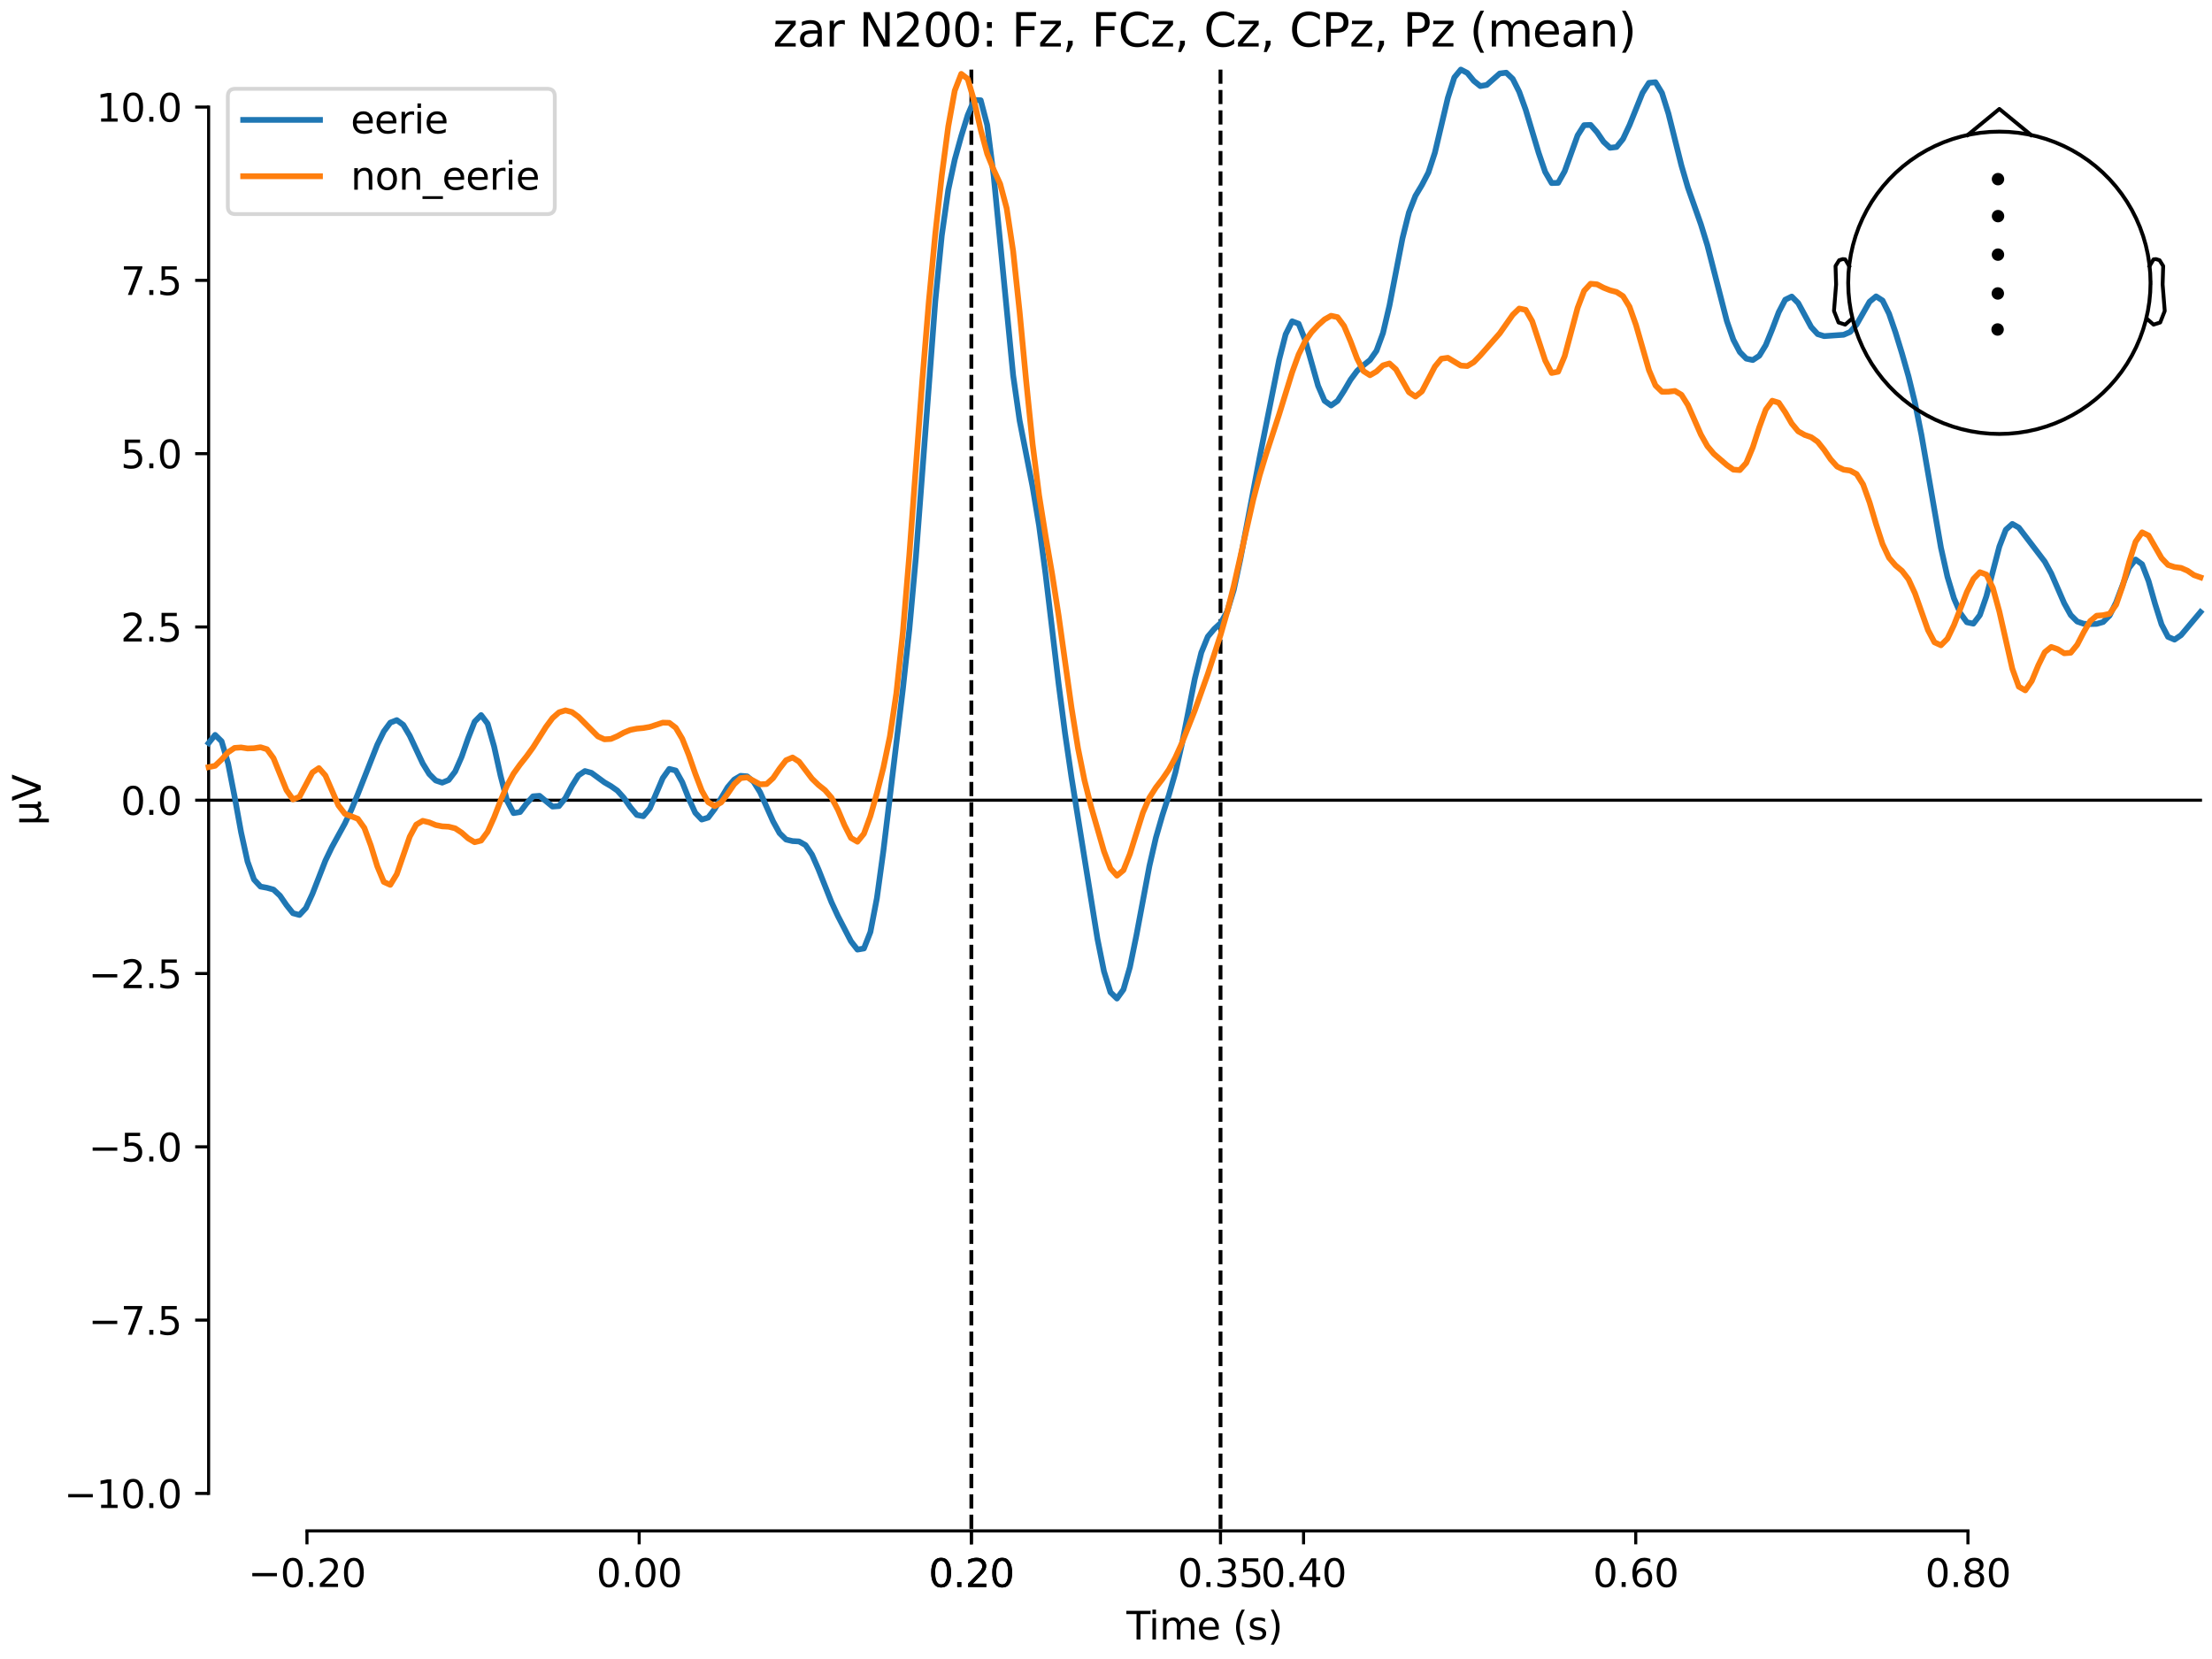 <?xml version="1.0" encoding="utf-8" standalone="no"?>
<!DOCTYPE svg PUBLIC "-//W3C//DTD SVG 1.1//EN"
  "http://www.w3.org/Graphics/SVG/1.1/DTD/svg11.dtd">
<svg xmlns:xlink="http://www.w3.org/1999/xlink" width="576pt" height="432pt" viewBox="0 0 576 432" xmlns="http://www.w3.org/2000/svg" version="1.1">
 <defs>
  <style type="text/css">*{stroke-linejoin: round; stroke-linecap: butt}</style>
 </defs>
 <g id="figure_1">
  <g id="patch_1">
   <path d="M 0 432 
L 576 432 
L 576 0 
L 0 0 
z
" style="fill: #ffffff"/>
  </g>
  <g id="axes_1">
   <g id="patch_2">
    <path d="M 54.324 398.644 
L 573 398.644 
L 573 18.118 
L 54.324 18.118 
L 54.324 398.644 
z
" style="fill: none; opacity: 0"/>
   </g>
   <g id="patch_3">
    <path d="M 54.324 388.885 
L 54.324 27.877 
" style="fill: none; stroke: #000000; stroke-width: 0.8; stroke-linejoin: miter; stroke-linecap: square"/>
   </g>
   <g id="LineCollection_1">
    <path d="M 252.941 18.118 
L 252.941 398.644 
" clip-path="url(#p3654742504)" style="fill: none; stroke-dasharray: 3.7,1.6; stroke-dashoffset: 0; stroke: #000000"/>
    <path d="M 317.818 18.118 
L 317.818 398.644 
" clip-path="url(#p3654742504)" style="fill: none; stroke-dasharray: 3.7,1.6; stroke-dashoffset: 0; stroke: #000000"/>
   </g>
   <g id="matplotlib.axis_1">
    <g id="xtick_1">
     <g id="line2d_1">
      <defs>
       <path id="m20d6644c83" d="M 0 0 
L 0 3.5 
" style="stroke: #000000; stroke-width: 0.8"/>
      </defs>
      <g>
       <use xlink:href="#m20d6644c83" x="79.936" y="398.644" style="stroke: #000000; stroke-width: 0.8"/>
      </g>
     </g>
     <g id="text_1">
      <!-- −0.20 -->
      <g transform="translate(64.614 413.242) scale(0.1 -0.1)">
       <defs>
        <path id="DejaVuSans-2212" d="M 678 2272 
L 4684 2272 
L 4684 1741 
L 678 1741 
L 678 2272 
z
" transform="scale(0.016)"/>
        <path id="DejaVuSans-30" d="M 2034 4250 
Q 1547 4250 1301 3770 
Q 1056 3291 1056 2328 
Q 1056 1369 1301 889 
Q 1547 409 2034 409 
Q 2525 409 2770 889 
Q 3016 1369 3016 2328 
Q 3016 3291 2770 3770 
Q 2525 4250 2034 4250 
z
M 2034 4750 
Q 2819 4750 3233 4129 
Q 3647 3509 3647 2328 
Q 3647 1150 3233 529 
Q 2819 -91 2034 -91 
Q 1250 -91 836 529 
Q 422 1150 422 2328 
Q 422 3509 836 4129 
Q 1250 4750 2034 4750 
z
" transform="scale(0.016)"/>
        <path id="DejaVuSans-2e" d="M 684 794 
L 1344 794 
L 1344 0 
L 684 0 
L 684 794 
z
" transform="scale(0.016)"/>
        <path id="DejaVuSans-32" d="M 1228 531 
L 3431 531 
L 3431 0 
L 469 0 
L 469 531 
Q 828 903 1448 1529 
Q 2069 2156 2228 2338 
Q 2531 2678 2651 2914 
Q 2772 3150 2772 3378 
Q 2772 3750 2511 3984 
Q 2250 4219 1831 4219 
Q 1534 4219 1204 4116 
Q 875 4013 500 3803 
L 500 4441 
Q 881 4594 1212 4672 
Q 1544 4750 1819 4750 
Q 2544 4750 2975 4387 
Q 3406 4025 3406 3419 
Q 3406 3131 3298 2873 
Q 3191 2616 2906 2266 
Q 2828 2175 2409 1742 
Q 1991 1309 1228 531 
z
" transform="scale(0.016)"/>
       </defs>
       <use xlink:href="#DejaVuSans-2212"/>
       <use xlink:href="#DejaVuSans-30" transform="translate(83.789 0)"/>
       <use xlink:href="#DejaVuSans-2e" transform="translate(147.412 0)"/>
       <use xlink:href="#DejaVuSans-32" transform="translate(179.199 0)"/>
       <use xlink:href="#DejaVuSans-30" transform="translate(242.822 0)"/>
      </g>
     </g>
    </g>
    <g id="xtick_2">
     <g id="line2d_2">
      <g>
       <use xlink:href="#m20d6644c83" x="166.439" y="398.644" style="stroke: #000000; stroke-width: 0.8"/>
      </g>
     </g>
     <g id="text_2">
      <!-- 0.00 -->
      <g transform="translate(155.306 413.242) scale(0.1 -0.1)">
       <use xlink:href="#DejaVuSans-30"/>
       <use xlink:href="#DejaVuSans-2e" transform="translate(63.623 0)"/>
       <use xlink:href="#DejaVuSans-30" transform="translate(95.41 0)"/>
       <use xlink:href="#DejaVuSans-30" transform="translate(159.033 0)"/>
      </g>
     </g>
    </g>
    <g id="xtick_3">
     <g id="line2d_3">
      <g>
       <use xlink:href="#m20d6644c83" x="252.941" y="398.644" style="stroke: #000000; stroke-width: 0.8"/>
      </g>
     </g>
     <g id="text_3">
      <!-- 0.20 -->
      <g transform="translate(241.808 413.242) scale(0.1 -0.1)">
       <use xlink:href="#DejaVuSans-30"/>
       <use xlink:href="#DejaVuSans-2e" transform="translate(63.623 0)"/>
       <use xlink:href="#DejaVuSans-32" transform="translate(95.41 0)"/>
       <use xlink:href="#DejaVuSans-30" transform="translate(159.033 0)"/>
      </g>
     </g>
    </g>
    <g id="xtick_4">
     <g id="line2d_4">
      <g>
       <use xlink:href="#m20d6644c83" x="252.941" y="398.644" style="stroke: #000000; stroke-width: 0.8"/>
      </g>
     </g>
     <g id="text_4">
      <!-- 0.20 -->
      <g transform="translate(241.808 413.242) scale(0.1 -0.1)">
       <use xlink:href="#DejaVuSans-30"/>
       <use xlink:href="#DejaVuSans-2e" transform="translate(63.623 0)"/>
       <use xlink:href="#DejaVuSans-32" transform="translate(95.41 0)"/>
       <use xlink:href="#DejaVuSans-30" transform="translate(159.033 0)"/>
      </g>
     </g>
    </g>
    <g id="xtick_5">
     <g id="line2d_5">
      <g>
       <use xlink:href="#m20d6644c83" x="317.818" y="398.644" style="stroke: #000000; stroke-width: 0.8"/>
      </g>
     </g>
     <g id="text_5">
      <!-- 0.35 -->
      <g transform="translate(306.685 413.242) scale(0.1 -0.1)">
       <defs>
        <path id="DejaVuSans-33" d="M 2597 2516 
Q 3050 2419 3304 2112 
Q 3559 1806 3559 1356 
Q 3559 666 3084 287 
Q 2609 -91 1734 -91 
Q 1441 -91 1130 -33 
Q 819 25 488 141 
L 488 750 
Q 750 597 1062 519 
Q 1375 441 1716 441 
Q 2309 441 2620 675 
Q 2931 909 2931 1356 
Q 2931 1769 2642 2001 
Q 2353 2234 1838 2234 
L 1294 2234 
L 1294 2753 
L 1863 2753 
Q 2328 2753 2575 2939 
Q 2822 3125 2822 3475 
Q 2822 3834 2567 4026 
Q 2313 4219 1838 4219 
Q 1578 4219 1281 4162 
Q 984 4106 628 3988 
L 628 4550 
Q 988 4650 1302 4700 
Q 1616 4750 1894 4750 
Q 2613 4750 3031 4423 
Q 3450 4097 3450 3541 
Q 3450 3153 3228 2886 
Q 3006 2619 2597 2516 
z
" transform="scale(0.016)"/>
        <path id="DejaVuSans-35" d="M 691 4666 
L 3169 4666 
L 3169 4134 
L 1269 4134 
L 1269 2991 
Q 1406 3038 1543 3061 
Q 1681 3084 1819 3084 
Q 2600 3084 3056 2656 
Q 3513 2228 3513 1497 
Q 3513 744 3044 326 
Q 2575 -91 1722 -91 
Q 1428 -91 1123 -41 
Q 819 9 494 109 
L 494 744 
Q 775 591 1075 516 
Q 1375 441 1709 441 
Q 2250 441 2565 725 
Q 2881 1009 2881 1497 
Q 2881 1984 2565 2268 
Q 2250 2553 1709 2553 
Q 1456 2553 1204 2497 
Q 953 2441 691 2322 
L 691 4666 
z
" transform="scale(0.016)"/>
       </defs>
       <use xlink:href="#DejaVuSans-30"/>
       <use xlink:href="#DejaVuSans-2e" transform="translate(63.623 0)"/>
       <use xlink:href="#DejaVuSans-33" transform="translate(95.41 0)"/>
       <use xlink:href="#DejaVuSans-35" transform="translate(159.033 0)"/>
      </g>
     </g>
    </g>
    <g id="xtick_6">
     <g id="line2d_6">
      <g>
       <use xlink:href="#m20d6644c83" x="339.443" y="398.644" style="stroke: #000000; stroke-width: 0.8"/>
      </g>
     </g>
     <g id="text_6">
      <!-- 0.40 -->
      <g transform="translate(328.311 413.242) scale(0.1 -0.1)">
       <defs>
        <path id="DejaVuSans-34" d="M 2419 4116 
L 825 1625 
L 2419 1625 
L 2419 4116 
z
M 2253 4666 
L 3047 4666 
L 3047 1625 
L 3713 1625 
L 3713 1100 
L 3047 1100 
L 3047 0 
L 2419 0 
L 2419 1100 
L 313 1100 
L 313 1709 
L 2253 4666 
z
" transform="scale(0.016)"/>
       </defs>
       <use xlink:href="#DejaVuSans-30"/>
       <use xlink:href="#DejaVuSans-2e" transform="translate(63.623 0)"/>
       <use xlink:href="#DejaVuSans-34" transform="translate(95.41 0)"/>
       <use xlink:href="#DejaVuSans-30" transform="translate(159.033 0)"/>
      </g>
     </g>
    </g>
    <g id="xtick_7">
     <g id="line2d_7">
      <g>
       <use xlink:href="#m20d6644c83" x="425.946" y="398.644" style="stroke: #000000; stroke-width: 0.8"/>
      </g>
     </g>
     <g id="text_7">
      <!-- 0.60 -->
      <g transform="translate(414.813 413.242) scale(0.1 -0.1)">
       <defs>
        <path id="DejaVuSans-36" d="M 2113 2584 
Q 1688 2584 1439 2293 
Q 1191 2003 1191 1497 
Q 1191 994 1439 701 
Q 1688 409 2113 409 
Q 2538 409 2786 701 
Q 3034 994 3034 1497 
Q 3034 2003 2786 2293 
Q 2538 2584 2113 2584 
z
M 3366 4563 
L 3366 3988 
Q 3128 4100 2886 4159 
Q 2644 4219 2406 4219 
Q 1781 4219 1451 3797 
Q 1122 3375 1075 2522 
Q 1259 2794 1537 2939 
Q 1816 3084 2150 3084 
Q 2853 3084 3261 2657 
Q 3669 2231 3669 1497 
Q 3669 778 3244 343 
Q 2819 -91 2113 -91 
Q 1303 -91 875 529 
Q 447 1150 447 2328 
Q 447 3434 972 4092 
Q 1497 4750 2381 4750 
Q 2619 4750 2861 4703 
Q 3103 4656 3366 4563 
z
" transform="scale(0.016)"/>
       </defs>
       <use xlink:href="#DejaVuSans-30"/>
       <use xlink:href="#DejaVuSans-2e" transform="translate(63.623 0)"/>
       <use xlink:href="#DejaVuSans-36" transform="translate(95.41 0)"/>
       <use xlink:href="#DejaVuSans-30" transform="translate(159.033 0)"/>
      </g>
     </g>
    </g>
    <g id="xtick_8">
     <g id="line2d_8">
      <g>
       <use xlink:href="#m20d6644c83" x="512.448" y="398.644" style="stroke: #000000; stroke-width: 0.8"/>
      </g>
     </g>
     <g id="text_8">
      <!-- 0.80 -->
      <g transform="translate(501.315 413.242) scale(0.1 -0.1)">
       <defs>
        <path id="DejaVuSans-38" d="M 2034 2216 
Q 1584 2216 1326 1975 
Q 1069 1734 1069 1313 
Q 1069 891 1326 650 
Q 1584 409 2034 409 
Q 2484 409 2743 651 
Q 3003 894 3003 1313 
Q 3003 1734 2745 1975 
Q 2488 2216 2034 2216 
z
M 1403 2484 
Q 997 2584 770 2862 
Q 544 3141 544 3541 
Q 544 4100 942 4425 
Q 1341 4750 2034 4750 
Q 2731 4750 3128 4425 
Q 3525 4100 3525 3541 
Q 3525 3141 3298 2862 
Q 3072 2584 2669 2484 
Q 3125 2378 3379 2068 
Q 3634 1759 3634 1313 
Q 3634 634 3220 271 
Q 2806 -91 2034 -91 
Q 1263 -91 848 271 
Q 434 634 434 1313 
Q 434 1759 690 2068 
Q 947 2378 1403 2484 
z
M 1172 3481 
Q 1172 3119 1398 2916 
Q 1625 2713 2034 2713 
Q 2441 2713 2670 2916 
Q 2900 3119 2900 3481 
Q 2900 3844 2670 4047 
Q 2441 4250 2034 4250 
Q 1625 4250 1398 4047 
Q 1172 3844 1172 3481 
z
" transform="scale(0.016)"/>
       </defs>
       <use xlink:href="#DejaVuSans-30"/>
       <use xlink:href="#DejaVuSans-2e" transform="translate(63.623 0)"/>
       <use xlink:href="#DejaVuSans-38" transform="translate(95.41 0)"/>
       <use xlink:href="#DejaVuSans-30" transform="translate(159.033 0)"/>
      </g>
     </g>
    </g>
    <g id="text_9">
     <!-- Time (s) -->
     <g transform="translate(293.333 426.92) scale(0.1 -0.1)">
      <defs>
       <path id="DejaVuSans-54" d="M -19 4666 
L 3928 4666 
L 3928 4134 
L 2272 4134 
L 2272 0 
L 1638 0 
L 1638 4134 
L -19 4134 
L -19 4666 
z
" transform="scale(0.016)"/>
       <path id="DejaVuSans-69" d="M 603 3500 
L 1178 3500 
L 1178 0 
L 603 0 
L 603 3500 
z
M 603 4863 
L 1178 4863 
L 1178 4134 
L 603 4134 
L 603 4863 
z
" transform="scale(0.016)"/>
       <path id="DejaVuSans-6d" d="M 3328 2828 
Q 3544 3216 3844 3400 
Q 4144 3584 4550 3584 
Q 5097 3584 5394 3201 
Q 5691 2819 5691 2113 
L 5691 0 
L 5113 0 
L 5113 2094 
Q 5113 2597 4934 2840 
Q 4756 3084 4391 3084 
Q 3944 3084 3684 2787 
Q 3425 2491 3425 1978 
L 3425 0 
L 2847 0 
L 2847 2094 
Q 2847 2600 2669 2842 
Q 2491 3084 2119 3084 
Q 1678 3084 1418 2786 
Q 1159 2488 1159 1978 
L 1159 0 
L 581 0 
L 581 3500 
L 1159 3500 
L 1159 2956 
Q 1356 3278 1631 3431 
Q 1906 3584 2284 3584 
Q 2666 3584 2933 3390 
Q 3200 3197 3328 2828 
z
" transform="scale(0.016)"/>
       <path id="DejaVuSans-65" d="M 3597 1894 
L 3597 1613 
L 953 1613 
Q 991 1019 1311 708 
Q 1631 397 2203 397 
Q 2534 397 2845 478 
Q 3156 559 3463 722 
L 3463 178 
Q 3153 47 2828 -22 
Q 2503 -91 2169 -91 
Q 1331 -91 842 396 
Q 353 884 353 1716 
Q 353 2575 817 3079 
Q 1281 3584 2069 3584 
Q 2775 3584 3186 3129 
Q 3597 2675 3597 1894 
z
M 3022 2063 
Q 3016 2534 2758 2815 
Q 2500 3097 2075 3097 
Q 1594 3097 1305 2825 
Q 1016 2553 972 2059 
L 3022 2063 
z
" transform="scale(0.016)"/>
       <path id="DejaVuSans-20" transform="scale(0.016)"/>
       <path id="DejaVuSans-28" d="M 1984 4856 
Q 1566 4138 1362 3434 
Q 1159 2731 1159 2009 
Q 1159 1288 1364 580 
Q 1569 -128 1984 -844 
L 1484 -844 
Q 1016 -109 783 600 
Q 550 1309 550 2009 
Q 550 2706 781 3412 
Q 1013 4119 1484 4856 
L 1984 4856 
z
" transform="scale(0.016)"/>
       <path id="DejaVuSans-73" d="M 2834 3397 
L 2834 2853 
Q 2591 2978 2328 3040 
Q 2066 3103 1784 3103 
Q 1356 3103 1142 2972 
Q 928 2841 928 2578 
Q 928 2378 1081 2264 
Q 1234 2150 1697 2047 
L 1894 2003 
Q 2506 1872 2764 1633 
Q 3022 1394 3022 966 
Q 3022 478 2636 193 
Q 2250 -91 1575 -91 
Q 1294 -91 989 -36 
Q 684 19 347 128 
L 347 722 
Q 666 556 975 473 
Q 1284 391 1588 391 
Q 1994 391 2212 530 
Q 2431 669 2431 922 
Q 2431 1156 2273 1281 
Q 2116 1406 1581 1522 
L 1381 1569 
Q 847 1681 609 1914 
Q 372 2147 372 2553 
Q 372 3047 722 3315 
Q 1072 3584 1716 3584 
Q 2034 3584 2315 3537 
Q 2597 3491 2834 3397 
z
" transform="scale(0.016)"/>
       <path id="DejaVuSans-29" d="M 513 4856 
L 1013 4856 
Q 1481 4119 1714 3412 
Q 1947 2706 1947 2009 
Q 1947 1309 1714 600 
Q 1481 -109 1013 -844 
L 513 -844 
Q 928 -128 1133 580 
Q 1338 1288 1338 2009 
Q 1338 2731 1133 3434 
Q 928 4138 513 4856 
z
" transform="scale(0.016)"/>
      </defs>
      <use xlink:href="#DejaVuSans-54"/>
      <use xlink:href="#DejaVuSans-69" transform="translate(57.959 0)"/>
      <use xlink:href="#DejaVuSans-6d" transform="translate(85.742 0)"/>
      <use xlink:href="#DejaVuSans-65" transform="translate(183.154 0)"/>
      <use xlink:href="#DejaVuSans-20" transform="translate(244.678 0)"/>
      <use xlink:href="#DejaVuSans-28" transform="translate(276.465 0)"/>
      <use xlink:href="#DejaVuSans-73" transform="translate(315.479 0)"/>
      <use xlink:href="#DejaVuSans-29" transform="translate(367.578 0)"/>
     </g>
    </g>
   </g>
   <g id="matplotlib.axis_2">
    <g id="ytick_1">
     <g id="line2d_9">
      <defs>
       <path id="m0c2e476360" d="M 0 0 
L -3.5 0 
" style="stroke: #000000; stroke-width: 0.8"/>
      </defs>
      <g>
       <use xlink:href="#m0c2e476360" x="54.324" y="388.885" style="stroke: #000000; stroke-width: 0.8"/>
      </g>
     </g>
     <g id="text_10">
      <!-- −10.0 -->
      <g transform="translate(16.678 392.684) scale(0.1 -0.1)">
       <defs>
        <path id="DejaVuSans-31" d="M 794 531 
L 1825 531 
L 1825 4091 
L 703 3866 
L 703 4441 
L 1819 4666 
L 2450 4666 
L 2450 531 
L 3481 531 
L 3481 0 
L 794 0 
L 794 531 
z
" transform="scale(0.016)"/>
       </defs>
       <use xlink:href="#DejaVuSans-2212"/>
       <use xlink:href="#DejaVuSans-31" transform="translate(83.789 0)"/>
       <use xlink:href="#DejaVuSans-30" transform="translate(147.412 0)"/>
       <use xlink:href="#DejaVuSans-2e" transform="translate(211.035 0)"/>
       <use xlink:href="#DejaVuSans-30" transform="translate(242.822 0)"/>
      </g>
     </g>
    </g>
    <g id="ytick_2">
     <g id="line2d_10">
      <g>
       <use xlink:href="#m0c2e476360" x="54.324" y="343.759" style="stroke: #000000; stroke-width: 0.8"/>
      </g>
     </g>
     <g id="text_11">
      <!-- −7.5 -->
      <g transform="translate(23.041 347.558) scale(0.1 -0.1)">
       <defs>
        <path id="DejaVuSans-37" d="M 525 4666 
L 3525 4666 
L 3525 4397 
L 1831 0 
L 1172 0 
L 2766 4134 
L 525 4134 
L 525 4666 
z
" transform="scale(0.016)"/>
       </defs>
       <use xlink:href="#DejaVuSans-2212"/>
       <use xlink:href="#DejaVuSans-37" transform="translate(83.789 0)"/>
       <use xlink:href="#DejaVuSans-2e" transform="translate(147.412 0)"/>
       <use xlink:href="#DejaVuSans-35" transform="translate(179.199 0)"/>
      </g>
     </g>
    </g>
    <g id="ytick_3">
     <g id="line2d_11">
      <g>
       <use xlink:href="#m0c2e476360" x="54.324" y="298.633" style="stroke: #000000; stroke-width: 0.8"/>
      </g>
     </g>
     <g id="text_12">
      <!-- −5.0 -->
      <g transform="translate(23.041 302.432) scale(0.1 -0.1)">
       <use xlink:href="#DejaVuSans-2212"/>
       <use xlink:href="#DejaVuSans-35" transform="translate(83.789 0)"/>
       <use xlink:href="#DejaVuSans-2e" transform="translate(147.412 0)"/>
       <use xlink:href="#DejaVuSans-30" transform="translate(179.199 0)"/>
      </g>
     </g>
    </g>
    <g id="ytick_4">
     <g id="line2d_12">
      <g>
       <use xlink:href="#m0c2e476360" x="54.324" y="253.507" style="stroke: #000000; stroke-width: 0.8"/>
      </g>
     </g>
     <g id="text_13">
      <!-- −2.5 -->
      <g transform="translate(23.041 257.306) scale(0.1 -0.1)">
       <use xlink:href="#DejaVuSans-2212"/>
       <use xlink:href="#DejaVuSans-32" transform="translate(83.789 0)"/>
       <use xlink:href="#DejaVuSans-2e" transform="translate(147.412 0)"/>
       <use xlink:href="#DejaVuSans-35" transform="translate(179.199 0)"/>
      </g>
     </g>
    </g>
    <g id="ytick_5">
     <g id="line2d_13">
      <g>
       <use xlink:href="#m0c2e476360" x="54.324" y="208.381" style="stroke: #000000; stroke-width: 0.8"/>
      </g>
     </g>
     <g id="text_14">
      <!-- 0.0 -->
      <g transform="translate(31.421 212.18) scale(0.1 -0.1)">
       <use xlink:href="#DejaVuSans-30"/>
       <use xlink:href="#DejaVuSans-2e" transform="translate(63.623 0)"/>
       <use xlink:href="#DejaVuSans-30" transform="translate(95.41 0)"/>
      </g>
     </g>
    </g>
    <g id="ytick_6">
     <g id="line2d_14">
      <g>
       <use xlink:href="#m0c2e476360" x="54.324" y="163.255" style="stroke: #000000; stroke-width: 0.8"/>
      </g>
     </g>
     <g id="text_15">
      <!-- 2.5 -->
      <g transform="translate(31.421 167.054) scale(0.1 -0.1)">
       <use xlink:href="#DejaVuSans-32"/>
       <use xlink:href="#DejaVuSans-2e" transform="translate(63.623 0)"/>
       <use xlink:href="#DejaVuSans-35" transform="translate(95.41 0)"/>
      </g>
     </g>
    </g>
    <g id="ytick_7">
     <g id="line2d_15">
      <g>
       <use xlink:href="#m0c2e476360" x="54.324" y="118.129" style="stroke: #000000; stroke-width: 0.8"/>
      </g>
     </g>
     <g id="text_16">
      <!-- 5.0 -->
      <g transform="translate(31.421 121.928) scale(0.1 -0.1)">
       <use xlink:href="#DejaVuSans-35"/>
       <use xlink:href="#DejaVuSans-2e" transform="translate(63.623 0)"/>
       <use xlink:href="#DejaVuSans-30" transform="translate(95.41 0)"/>
      </g>
     </g>
    </g>
    <g id="ytick_8">
     <g id="line2d_16">
      <g>
       <use xlink:href="#m0c2e476360" x="54.324" y="73.003" style="stroke: #000000; stroke-width: 0.8"/>
      </g>
     </g>
     <g id="text_17">
      <!-- 7.5 -->
      <g transform="translate(31.421 76.802) scale(0.1 -0.1)">
       <use xlink:href="#DejaVuSans-37"/>
       <use xlink:href="#DejaVuSans-2e" transform="translate(63.623 0)"/>
       <use xlink:href="#DejaVuSans-35" transform="translate(95.41 0)"/>
      </g>
     </g>
    </g>
    <g id="ytick_9">
     <g id="line2d_17">
      <g>
       <use xlink:href="#m0c2e476360" x="54.324" y="27.877" style="stroke: #000000; stroke-width: 0.8"/>
      </g>
     </g>
     <g id="text_18">
      <!-- 10.0 -->
      <g transform="translate(25.058 31.676) scale(0.1 -0.1)">
       <use xlink:href="#DejaVuSans-31"/>
       <use xlink:href="#DejaVuSans-30" transform="translate(63.623 0)"/>
       <use xlink:href="#DejaVuSans-2e" transform="translate(127.246 0)"/>
       <use xlink:href="#DejaVuSans-30" transform="translate(159.033 0)"/>
      </g>
     </g>
    </g>
    <g id="text_19">
     <!-- µV -->
     <g transform="translate(10.599 214.982) rotate(-90) scale(0.1 -0.1)">
      <defs>
       <path id="DejaVuSans-b5" d="M 544 -1331 
L 544 3500 
L 1119 3500 
L 1119 1325 
Q 1119 872 1334 640 
Q 1550 409 1972 409 
Q 2434 409 2667 671 
Q 2900 934 2900 1459 
L 2900 3500 
L 3475 3500 
L 3475 806 
Q 3475 619 3529 530 
Q 3584 441 3700 441 
Q 3728 441 3778 458 
Q 3828 475 3916 513 
L 3916 50 
Q 3788 -22 3673 -56 
Q 3559 -91 3450 -91 
Q 3234 -91 3106 31 
Q 2978 153 2931 403 
Q 2775 156 2548 32 
Q 2322 -91 2016 -91 
Q 1697 -91 1473 31 
Q 1250 153 1119 397 
L 1119 -1331 
L 544 -1331 
z
" transform="scale(0.016)"/>
       <path id="DejaVuSans-56" d="M 1831 0 
L 50 4666 
L 709 4666 
L 2188 738 
L 3669 4666 
L 4325 4666 
L 2547 0 
L 1831 0 
z
" transform="scale(0.016)"/>
      </defs>
      <use xlink:href="#DejaVuSans-b5"/>
      <use xlink:href="#DejaVuSans-56" transform="translate(63.623 0)"/>
     </g>
    </g>
   </g>
   <g id="patch_4">
    <path d="M 79.936 398.644 
L 512.448 398.644 
" style="fill: none; stroke: #000000; stroke-width: 0.8; stroke-linejoin: miter; stroke-linecap: square"/>
   </g>
   <g id="patch_5">
    <path d="M 54.324 208.381 
L 573 208.381 
" style="fill: none; stroke: #000000; stroke-width: 0.8; stroke-linejoin: miter; stroke-linecap: square"/>
   </g>
   <g id="text_20">
    <!-- zar N200: Fz, FCz, Cz, CPz, Pz (mean) -->
    <g transform="translate(201.282 12.118) scale(0.12 -0.12)">
     <defs>
      <path id="DejaVuSans-7a" d="M 353 3500 
L 3084 3500 
L 3084 2975 
L 922 459 
L 3084 459 
L 3084 0 
L 275 0 
L 275 525 
L 2438 3041 
L 353 3041 
L 353 3500 
z
" transform="scale(0.016)"/>
      <path id="DejaVuSans-61" d="M 2194 1759 
Q 1497 1759 1228 1600 
Q 959 1441 959 1056 
Q 959 750 1161 570 
Q 1363 391 1709 391 
Q 2188 391 2477 730 
Q 2766 1069 2766 1631 
L 2766 1759 
L 2194 1759 
z
M 3341 1997 
L 3341 0 
L 2766 0 
L 2766 531 
Q 2569 213 2275 61 
Q 1981 -91 1556 -91 
Q 1019 -91 701 211 
Q 384 513 384 1019 
Q 384 1609 779 1909 
Q 1175 2209 1959 2209 
L 2766 2209 
L 2766 2266 
Q 2766 2663 2505 2880 
Q 2244 3097 1772 3097 
Q 1472 3097 1187 3025 
Q 903 2953 641 2809 
L 641 3341 
Q 956 3463 1253 3523 
Q 1550 3584 1831 3584 
Q 2591 3584 2966 3190 
Q 3341 2797 3341 1997 
z
" transform="scale(0.016)"/>
      <path id="DejaVuSans-72" d="M 2631 2963 
Q 2534 3019 2420 3045 
Q 2306 3072 2169 3072 
Q 1681 3072 1420 2755 
Q 1159 2438 1159 1844 
L 1159 0 
L 581 0 
L 581 3500 
L 1159 3500 
L 1159 2956 
Q 1341 3275 1631 3429 
Q 1922 3584 2338 3584 
Q 2397 3584 2469 3576 
Q 2541 3569 2628 3553 
L 2631 2963 
z
" transform="scale(0.016)"/>
      <path id="DejaVuSans-4e" d="M 628 4666 
L 1478 4666 
L 3547 763 
L 3547 4666 
L 4159 4666 
L 4159 0 
L 3309 0 
L 1241 3903 
L 1241 0 
L 628 0 
L 628 4666 
z
" transform="scale(0.016)"/>
      <path id="DejaVuSans-3a" d="M 750 794 
L 1409 794 
L 1409 0 
L 750 0 
L 750 794 
z
M 750 3309 
L 1409 3309 
L 1409 2516 
L 750 2516 
L 750 3309 
z
" transform="scale(0.016)"/>
      <path id="DejaVuSans-46" d="M 628 4666 
L 3309 4666 
L 3309 4134 
L 1259 4134 
L 1259 2759 
L 3109 2759 
L 3109 2228 
L 1259 2228 
L 1259 0 
L 628 0 
L 628 4666 
z
" transform="scale(0.016)"/>
      <path id="DejaVuSans-2c" d="M 750 794 
L 1409 794 
L 1409 256 
L 897 -744 
L 494 -744 
L 750 256 
L 750 794 
z
" transform="scale(0.016)"/>
      <path id="DejaVuSans-43" d="M 4122 4306 
L 4122 3641 
Q 3803 3938 3442 4084 
Q 3081 4231 2675 4231 
Q 1875 4231 1450 3742 
Q 1025 3253 1025 2328 
Q 1025 1406 1450 917 
Q 1875 428 2675 428 
Q 3081 428 3442 575 
Q 3803 722 4122 1019 
L 4122 359 
Q 3791 134 3420 21 
Q 3050 -91 2638 -91 
Q 1578 -91 968 557 
Q 359 1206 359 2328 
Q 359 3453 968 4101 
Q 1578 4750 2638 4750 
Q 3056 4750 3426 4639 
Q 3797 4528 4122 4306 
z
" transform="scale(0.016)"/>
      <path id="DejaVuSans-50" d="M 1259 4147 
L 1259 2394 
L 2053 2394 
Q 2494 2394 2734 2622 
Q 2975 2850 2975 3272 
Q 2975 3691 2734 3919 
Q 2494 4147 2053 4147 
L 1259 4147 
z
M 628 4666 
L 2053 4666 
Q 2838 4666 3239 4311 
Q 3641 3956 3641 3272 
Q 3641 2581 3239 2228 
Q 2838 1875 2053 1875 
L 1259 1875 
L 1259 0 
L 628 0 
L 628 4666 
z
" transform="scale(0.016)"/>
      <path id="DejaVuSans-6e" d="M 3513 2113 
L 3513 0 
L 2938 0 
L 2938 2094 
Q 2938 2591 2744 2837 
Q 2550 3084 2163 3084 
Q 1697 3084 1428 2787 
Q 1159 2491 1159 1978 
L 1159 0 
L 581 0 
L 581 3500 
L 1159 3500 
L 1159 2956 
Q 1366 3272 1645 3428 
Q 1925 3584 2291 3584 
Q 2894 3584 3203 3211 
Q 3513 2838 3513 2113 
z
" transform="scale(0.016)"/>
     </defs>
     <use xlink:href="#DejaVuSans-7a"/>
     <use xlink:href="#DejaVuSans-61" transform="translate(52.49 0)"/>
     <use xlink:href="#DejaVuSans-72" transform="translate(113.77 0)"/>
     <use xlink:href="#DejaVuSans-20" transform="translate(154.883 0)"/>
     <use xlink:href="#DejaVuSans-4e" transform="translate(186.67 0)"/>
     <use xlink:href="#DejaVuSans-32" transform="translate(261.475 0)"/>
     <use xlink:href="#DejaVuSans-30" transform="translate(325.098 0)"/>
     <use xlink:href="#DejaVuSans-30" transform="translate(388.721 0)"/>
     <use xlink:href="#DejaVuSans-3a" transform="translate(452.344 0)"/>
     <use xlink:href="#DejaVuSans-20" transform="translate(486.035 0)"/>
     <use xlink:href="#DejaVuSans-46" transform="translate(517.822 0)"/>
     <use xlink:href="#DejaVuSans-7a" transform="translate(575.342 0)"/>
     <use xlink:href="#DejaVuSans-2c" transform="translate(627.832 0)"/>
     <use xlink:href="#DejaVuSans-20" transform="translate(659.619 0)"/>
     <use xlink:href="#DejaVuSans-46" transform="translate(691.406 0)"/>
     <use xlink:href="#DejaVuSans-43" transform="translate(748.926 0)"/>
     <use xlink:href="#DejaVuSans-7a" transform="translate(818.75 0)"/>
     <use xlink:href="#DejaVuSans-2c" transform="translate(871.24 0)"/>
     <use xlink:href="#DejaVuSans-20" transform="translate(903.027 0)"/>
     <use xlink:href="#DejaVuSans-43" transform="translate(934.814 0)"/>
     <use xlink:href="#DejaVuSans-7a" transform="translate(1004.639 0)"/>
     <use xlink:href="#DejaVuSans-2c" transform="translate(1057.129 0)"/>
     <use xlink:href="#DejaVuSans-20" transform="translate(1088.916 0)"/>
     <use xlink:href="#DejaVuSans-43" transform="translate(1120.703 0)"/>
     <use xlink:href="#DejaVuSans-50" transform="translate(1190.527 0)"/>
     <use xlink:href="#DejaVuSans-7a" transform="translate(1250.83 0)"/>
     <use xlink:href="#DejaVuSans-2c" transform="translate(1303.32 0)"/>
     <use xlink:href="#DejaVuSans-20" transform="translate(1335.107 0)"/>
     <use xlink:href="#DejaVuSans-50" transform="translate(1366.895 0)"/>
     <use xlink:href="#DejaVuSans-7a" transform="translate(1427.197 0)"/>
     <use xlink:href="#DejaVuSans-20" transform="translate(1479.688 0)"/>
     <use xlink:href="#DejaVuSans-28" transform="translate(1511.475 0)"/>
     <use xlink:href="#DejaVuSans-6d" transform="translate(1550.488 0)"/>
     <use xlink:href="#DejaVuSans-65" transform="translate(1647.9 0)"/>
     <use xlink:href="#DejaVuSans-61" transform="translate(1709.424 0)"/>
     <use xlink:href="#DejaVuSans-6e" transform="translate(1770.703 0)"/>
     <use xlink:href="#DejaVuSans-29" transform="translate(1834.082 0)"/>
    </g>
   </g>
   <g id="legend_1">
    <g id="patch_6">
     <path d="M 61.324 55.753 
L 142.466 55.753 
Q 144.466 55.753 144.466 53.753 
L 144.466 25.118 
Q 144.466 23.118 142.466 23.118 
L 61.324 23.118 
Q 59.324 23.118 59.324 25.118 
L 59.324 53.753 
Q 59.324 55.753 61.324 55.753 
z
" style="fill: #ffffff; opacity: 0.8; stroke: #cccccc; stroke-linejoin: miter"/>
    </g>
    <g id="line2d_18">
     <path d="M 63.324 31.217 
L 73.324 31.217 
L 83.324 31.217 
" style="fill: none; stroke: #1f77b4; stroke-width: 1.5; stroke-linecap: square"/>
    </g>
    <g id="text_21">
     <!-- eerie -->
     <g transform="translate(91.324 34.717) scale(0.1 -0.1)">
      <use xlink:href="#DejaVuSans-65"/>
      <use xlink:href="#DejaVuSans-65" transform="translate(61.523 0)"/>
      <use xlink:href="#DejaVuSans-72" transform="translate(123.047 0)"/>
      <use xlink:href="#DejaVuSans-69" transform="translate(164.16 0)"/>
      <use xlink:href="#DejaVuSans-65" transform="translate(191.943 0)"/>
     </g>
    </g>
    <g id="line2d_19">
     <path d="M 63.324 45.895 
L 73.324 45.895 
L 83.324 45.895 
" style="fill: none; stroke: #ff7f0e; stroke-width: 1.5; stroke-linecap: square"/>
    </g>
    <g id="text_22">
     <!-- non_eerie -->
     <g transform="translate(91.324 49.395) scale(0.1 -0.1)">
      <defs>
       <path id="DejaVuSans-6f" d="M 1959 3097 
Q 1497 3097 1228 2736 
Q 959 2375 959 1747 
Q 959 1119 1226 758 
Q 1494 397 1959 397 
Q 2419 397 2687 759 
Q 2956 1122 2956 1747 
Q 2956 2369 2687 2733 
Q 2419 3097 1959 3097 
z
M 1959 3584 
Q 2709 3584 3137 3096 
Q 3566 2609 3566 1747 
Q 3566 888 3137 398 
Q 2709 -91 1959 -91 
Q 1206 -91 779 398 
Q 353 888 353 1747 
Q 353 2609 779 3096 
Q 1206 3584 1959 3584 
z
" transform="scale(0.016)"/>
       <path id="DejaVuSans-5f" d="M 3263 -1063 
L 3263 -1509 
L -63 -1509 
L -63 -1063 
L 3263 -1063 
z
" transform="scale(0.016)"/>
      </defs>
      <use xlink:href="#DejaVuSans-6e"/>
      <use xlink:href="#DejaVuSans-6f" transform="translate(63.379 0)"/>
      <use xlink:href="#DejaVuSans-6e" transform="translate(124.561 0)"/>
      <use xlink:href="#DejaVuSans-5f" transform="translate(187.939 0)"/>
      <use xlink:href="#DejaVuSans-65" transform="translate(237.939 0)"/>
      <use xlink:href="#DejaVuSans-65" transform="translate(299.463 0)"/>
      <use xlink:href="#DejaVuSans-72" transform="translate(360.986 0)"/>
      <use xlink:href="#DejaVuSans-69" transform="translate(402.1 0)"/>
      <use xlink:href="#DejaVuSans-65" transform="translate(429.883 0)"/>
     </g>
    </g>
   </g>
   <g id="line2d_20">
    <path d="M 54.324 193.487 
L 56.013 191.367 
L 57.703 193.029 
L 59.392 198.77 
L 61.082 207.399 
L 62.771 216.694 
L 64.461 224.36 
L 66.15 229.04 
L 67.84 230.862 
L 69.529 231.177 
L 71.219 231.645 
L 72.908 233.229 
L 74.598 235.681 
L 76.287 237.798 
L 77.977 238.254 
L 79.666 236.436 
L 81.356 232.761 
L 84.735 224.103 
L 86.424 220.592 
L 89.803 214.434 
L 91.493 210.86 
L 93.182 206.774 
L 98.251 193.919 
L 99.94 190.48 
L 101.63 188.177 
L 103.319 187.517 
L 105.009 188.746 
L 106.698 191.584 
L 110.077 198.794 
L 111.767 201.547 
L 113.456 203.232 
L 115.146 203.799 
L 116.835 203.116 
L 118.525 200.902 
L 120.214 197.059 
L 121.904 192.212 
L 123.593 187.924 
L 125.283 186.204 
L 126.972 188.436 
L 128.662 194.378 
L 130.351 202.013 
L 132.041 208.502 
L 133.73 211.734 
L 135.42 211.454 
L 137.109 209.243 
L 138.799 207.359 
L 140.488 207.227 
L 143.867 210.027 
L 145.557 209.904 
L 147.246 207.797 
L 148.936 204.618 
L 150.625 201.913 
L 152.315 200.78 
L 154.004 201.242 
L 157.383 203.718 
L 159.073 204.695 
L 160.762 205.875 
L 162.452 207.755 
L 164.141 210.194 
L 165.831 212.215 
L 167.52 212.543 
L 169.21 210.51 
L 172.589 202.604 
L 174.278 200.227 
L 175.968 200.648 
L 177.657 203.674 
L 179.347 207.941 
L 181.036 211.638 
L 182.726 213.411 
L 184.415 212.898 
L 186.105 210.667 
L 189.484 204.991 
L 191.173 203.011 
L 192.863 202.021 
L 194.552 202.158 
L 196.242 203.576 
L 197.931 206.306 
L 201.31 213.886 
L 203 216.962 
L 204.689 218.617 
L 206.379 219.018 
L 208.068 219.107 
L 209.758 220.059 
L 211.447 222.554 
L 213.137 226.403 
L 216.516 234.926 
L 218.205 238.574 
L 221.584 245.09 
L 223.274 247.276 
L 224.963 246.984 
L 226.653 242.687 
L 228.342 233.885 
L 230.032 221.572 
L 235.1 179.487 
L 236.79 163.912 
L 238.479 145.293 
L 243.548 78.452 
L 245.237 61.308 
L 246.927 49.454 
L 248.616 41.561 
L 250.306 35.454 
L 251.995 29.967 
L 253.685 26.018 
L 255.374 26.107 
L 257.064 32.571 
L 258.753 45.769 
L 263.822 97.759 
L 265.511 109.556 
L 268.89 126.792 
L 270.58 136.909 
L 272.269 149.513 
L 275.648 177.972 
L 277.337 190.974 
L 279.027 202.51 
L 285.785 244.541 
L 287.474 252.946 
L 289.164 258.382 
L 290.853 260.02 
L 292.543 257.671 
L 294.232 251.829 
L 295.922 243.559 
L 299.301 225.519 
L 300.99 218.163 
L 302.68 212.299 
L 304.369 207.07 
L 306.059 201.205 
L 307.748 193.856 
L 311.127 176.732 
L 312.817 169.933 
L 314.506 165.78 
L 316.196 163.772 
L 317.885 162.212 
L 319.575 159.181 
L 321.264 153.616 
L 322.954 145.758 
L 328.022 119.023 
L 333.091 93.65 
L 334.78 87.064 
L 336.47 83.665 
L 338.159 84.299 
L 339.849 88.497 
L 343.228 100.459 
L 344.917 104.374 
L 346.607 105.585 
L 348.296 104.388 
L 349.986 101.766 
L 351.675 98.885 
L 353.365 96.6 
L 355.054 95.1 
L 356.744 93.758 
L 358.433 91.354 
L 360.123 86.738 
L 361.812 79.573 
L 365.191 62.097 
L 366.881 55.323 
L 368.57 51.01 
L 370.26 48.18 
L 371.949 44.93 
L 373.639 39.772 
L 377.018 25.479 
L 378.707 20.162 
L 380.397 18.118 
L 382.086 18.994 
L 383.776 21.061 
L 385.465 22.415 
L 387.155 22.122 
L 390.534 19.137 
L 392.223 18.926 
L 393.913 20.543 
L 395.602 23.9 
L 397.292 28.587 
L 400.671 39.838 
L 402.36 44.765 
L 404.05 47.668 
L 405.739 47.614 
L 407.429 44.612 
L 410.808 35.256 
L 412.497 32.592 
L 414.187 32.526 
L 415.876 34.444 
L 417.566 36.917 
L 419.255 38.488 
L 420.945 38.286 
L 422.634 36.177 
L 424.324 32.577 
L 427.703 24.197 
L 429.392 21.573 
L 431.082 21.41 
L 432.771 24.205 
L 434.461 29.585 
L 437.84 43.095 
L 439.529 48.861 
L 442.908 58.413 
L 444.598 63.894 
L 449.666 83.593 
L 451.356 88.461 
L 453.045 91.67 
L 454.735 93.388 
L 456.424 93.757 
L 458.114 92.642 
L 459.803 89.871 
L 461.493 85.73 
L 463.182 81.284 
L 464.872 78.047 
L 466.561 77.218 
L 468.251 78.918 
L 471.63 85.157 
L 473.319 87.005 
L 475.009 87.526 
L 480.077 87.172 
L 481.767 86.448 
L 483.456 84.498 
L 486.835 78.565 
L 488.525 77.173 
L 490.214 78.252 
L 491.904 81.685 
L 493.593 86.578 
L 495.283 92.074 
L 496.972 98.011 
L 498.662 104.901 
L 500.351 113.297 
L 505.42 142.632 
L 507.109 150.188 
L 508.799 155.789 
L 510.488 159.705 
L 512.178 162.039 
L 513.867 162.395 
L 515.557 160.171 
L 517.246 155.287 
L 520.625 142.326 
L 522.315 137.935 
L 524.004 136.427 
L 525.694 137.384 
L 532.452 146.243 
L 534.141 149.326 
L 537.52 157.093 
L 539.21 160.147 
L 540.899 161.848 
L 542.589 162.424 
L 544.278 162.503 
L 545.968 162.454 
L 547.657 161.968 
L 549.347 160.268 
L 551.036 156.857 
L 554.415 147.856 
L 556.105 145.698 
L 557.794 146.93 
L 559.484 151.312 
L 561.173 157.24 
L 562.863 162.6 
L 564.552 165.837 
L 566.242 166.555 
L 567.931 165.401 
L 573 159.375 
L 573 159.375 
" style="fill: none; stroke: #1f77b4; stroke-width: 1.5; stroke-linecap: square"/>
   </g>
   <g id="line2d_21">
    <path d="M 54.324 199.76 
L 56.013 199.409 
L 57.703 197.784 
L 59.392 195.882 
L 61.082 194.754 
L 62.771 194.636 
L 64.461 194.894 
L 66.15 194.837 
L 67.84 194.576 
L 69.529 195.101 
L 71.219 197.426 
L 74.598 205.749 
L 76.287 208.16 
L 77.977 207.495 
L 81.356 201.144 
L 83.045 200.015 
L 84.735 201.935 
L 88.114 209.714 
L 89.803 211.919 
L 93.182 213.217 
L 94.872 215.584 
L 96.561 220.144 
L 98.251 225.601 
L 99.94 229.645 
L 101.63 230.413 
L 103.319 227.634 
L 106.698 217.867 
L 108.388 214.734 
L 110.077 213.742 
L 111.767 214.148 
L 113.456 214.841 
L 115.146 215.177 
L 116.835 215.274 
L 118.525 215.698 
L 120.214 216.805 
L 121.904 218.299 
L 123.593 219.307 
L 125.283 218.883 
L 126.972 216.604 
L 128.662 212.832 
L 130.351 208.493 
L 132.041 204.535 
L 133.73 201.442 
L 135.42 199.086 
L 137.109 196.963 
L 138.799 194.628 
L 142.178 189.278 
L 143.867 186.993 
L 145.557 185.498 
L 147.246 184.98 
L 148.936 185.42 
L 150.625 186.652 
L 155.694 191.745 
L 157.383 192.512 
L 159.073 192.423 
L 160.762 191.69 
L 162.452 190.767 
L 164.141 190.071 
L 165.831 189.735 
L 167.52 189.576 
L 169.21 189.286 
L 172.589 188.176 
L 174.278 188.22 
L 175.968 189.504 
L 177.657 192.358 
L 179.347 196.576 
L 181.036 201.423 
L 182.726 205.856 
L 184.415 208.885 
L 186.105 209.907 
L 187.794 208.95 
L 189.484 206.689 
L 191.173 204.22 
L 192.863 202.623 
L 194.552 202.42 
L 197.931 204.237 
L 199.621 204.161 
L 201.31 202.614 
L 203 200.138 
L 204.689 197.966 
L 206.379 197.25 
L 208.068 198.323 
L 211.447 202.767 
L 213.137 204.411 
L 214.826 205.751 
L 216.516 207.7 
L 218.205 210.888 
L 219.895 214.878 
L 221.584 218.191 
L 223.274 219.181 
L 224.963 217.1 
L 226.653 212.493 
L 228.342 206.544 
L 230.032 199.873 
L 231.721 191.764 
L 233.411 180.511 
L 235.1 164.702 
L 236.79 144.468 
L 240.169 99.064 
L 241.858 78.585 
L 243.548 60.886 
L 245.237 45.673 
L 246.927 32.922 
L 248.616 23.602 
L 250.306 19.237 
L 251.995 20.547 
L 253.685 26.342 
L 255.374 33.785 
L 257.064 40.049 
L 258.753 44.202 
L 260.443 47.899 
L 262.132 54.216 
L 263.822 65.416 
L 265.511 81.265 
L 267.201 99.119 
L 268.89 115.663 
L 270.58 128.999 
L 272.269 139.577 
L 273.959 149.383 
L 275.648 160.19 
L 279.027 184.325 
L 280.716 194.869 
L 282.406 203.235 
L 284.095 209.972 
L 287.474 221.681 
L 289.164 226.121 
L 290.853 228.022 
L 292.543 226.611 
L 294.232 222.357 
L 297.611 211.6 
L 299.301 207.726 
L 300.99 205.072 
L 302.68 202.881 
L 304.369 200.398 
L 306.059 197.268 
L 307.748 193.537 
L 311.127 184.991 
L 314.506 175.527 
L 317.885 165.16 
L 319.575 159.273 
L 321.264 152.606 
L 326.333 130.173 
L 328.022 123.736 
L 329.712 118.201 
L 333.091 107.877 
L 336.47 96.963 
L 338.159 92.317 
L 339.849 88.864 
L 341.538 86.478 
L 343.228 84.68 
L 344.917 83.17 
L 346.607 82.224 
L 348.296 82.59 
L 349.986 84.875 
L 351.675 88.859 
L 353.365 93.331 
L 355.054 96.643 
L 356.744 97.711 
L 358.433 96.74 
L 360.123 95.142 
L 361.812 94.648 
L 363.502 96.171 
L 366.881 102.123 
L 368.57 103.263 
L 370.26 101.926 
L 373.639 95.463 
L 375.328 93.408 
L 377.018 93.172 
L 380.397 95.195 
L 382.086 95.318 
L 383.776 94.301 
L 385.465 92.559 
L 390.534 86.789 
L 393.913 81.977 
L 395.602 80.344 
L 397.292 80.694 
L 398.981 83.644 
L 402.36 93.861 
L 404.05 97.118 
L 405.739 96.79 
L 407.429 92.763 
L 410.808 80.161 
L 412.497 75.733 
L 414.187 73.892 
L 415.876 74.04 
L 417.566 74.922 
L 419.255 75.589 
L 420.945 76.032 
L 422.634 77.12 
L 424.324 79.877 
L 426.013 84.643 
L 429.392 96.395 
L 431.082 100.365 
L 432.771 102.011 
L 434.461 101.997 
L 436.15 101.795 
L 437.84 102.788 
L 439.529 105.476 
L 442.908 113.161 
L 444.598 116.17 
L 446.287 118.184 
L 449.666 121.098 
L 451.356 122.287 
L 453.045 122.408 
L 454.735 120.533 
L 456.424 116.485 
L 458.114 111.255 
L 459.803 106.658 
L 461.493 104.35 
L 463.182 104.865 
L 464.872 107.368 
L 466.561 110.277 
L 468.251 112.317 
L 469.94 113.258 
L 471.63 113.844 
L 473.319 115.032 
L 475.009 117.145 
L 476.698 119.616 
L 478.388 121.495 
L 480.077 122.299 
L 481.767 122.534 
L 483.456 123.441 
L 485.146 126.143 
L 486.835 130.821 
L 488.525 136.507 
L 490.214 141.684 
L 491.904 145.256 
L 493.593 147.232 
L 495.283 148.653 
L 496.972 150.846 
L 498.662 154.53 
L 502.041 164.064 
L 503.73 167.256 
L 505.42 168.024 
L 507.109 166.314 
L 508.799 162.792 
L 512.178 154.152 
L 513.867 150.756 
L 515.557 148.998 
L 517.246 149.613 
L 518.936 153.083 
L 520.625 159.231 
L 524.004 174.124 
L 525.694 178.813 
L 527.383 179.765 
L 529.073 177.327 
L 530.762 173.268 
L 532.452 169.828 
L 534.141 168.461 
L 535.831 169.044 
L 537.52 170.113 
L 539.21 169.972 
L 540.899 167.901 
L 542.589 164.633 
L 544.278 161.729 
L 545.968 160.33 
L 547.657 160.198 
L 549.347 159.814 
L 551.036 157.467 
L 552.726 152.595 
L 554.415 146.373 
L 556.105 141.07 
L 557.794 138.619 
L 559.484 139.446 
L 562.863 145.32 
L 564.552 147.109 
L 566.242 147.657 
L 567.931 147.879 
L 569.621 148.61 
L 571.31 149.755 
L 573 150.346 
L 573 150.346 
" style="fill: none; stroke: #ff7f0e; stroke-width: 1.5; stroke-linecap: square"/>
   </g>
  </g>
  <g id="axes_2">
   <g id="PathCollection_1">
    <defs>
     <path id="C0_0_abe7397033" d="M 0 1.118 
C 0.297 1.118 0.581 1 0.791 0.791 
C 1 0.581 1.118 0.297 1.118 -0 
C 1.118 -0.297 1 -0.581 0.791 -0.791 
C 0.581 -1 0.297 -1.118 0 -1.118 
C -0.297 -1.118 -0.581 -1 -0.791 -0.791 
C -1 -0.581 -1.118 -0.297 -1.118 0 
C -1.118 0.297 -1 0.581 -0.791 0.791 
C -0.581 1 -0.297 1.118 0 1.118 
z
"/>
    </defs>
    <g clip-path="url(#pd357cd339b)">
     <use xlink:href="#C0_0_abe7397033" x="520.275" y="46.65" style="stroke: #000000"/>
    </g>
    <g clip-path="url(#pd357cd339b)">
     <use xlink:href="#C0_0_abe7397033" x="520.283" y="56.278" style="stroke: #000000"/>
    </g>
    <g clip-path="url(#pd357cd339b)">
     <use xlink:href="#C0_0_abe7397033" x="520.228" y="76.413" style="stroke: #000000"/>
    </g>
    <g clip-path="url(#pd357cd339b)">
     <use xlink:href="#C0_0_abe7397033" x="520.171" y="85.8" style="stroke: #000000"/>
    </g>
    <g clip-path="url(#pd357cd339b)">
     <use xlink:href="#C0_0_abe7397033" x="520.266" y="66.305" style="stroke: #000000"/>
    </g>
   </g>
   <g id="matplotlib.axis_3"/>
   <g id="matplotlib.axis_4"/>
   <g id="line2d_22">
    <path d="M 559.993 73.636 
L 559.916 71.165 
L 559.683 68.703 
L 559.296 66.26 
L 558.757 63.847 
L 558.067 61.472 
L 557.229 59.146 
L 556.247 56.876 
L 555.124 54.673 
L 553.866 52.545 
L 552.476 50.499 
L 550.96 48.545 
L 549.325 46.69 
L 547.576 44.942 
L 545.721 43.307 
L 543.767 41.791 
L 541.722 40.401 
L 539.594 39.142 
L 537.39 38.02 
L 535.121 37.038 
L 532.794 36.2 
L 530.42 35.51 
L 528.006 34.971 
L 525.564 34.584 
L 523.102 34.351 
L 520.63 34.273 
L 518.159 34.351 
L 515.697 34.584 
L 513.255 34.971 
L 510.841 35.51 
L 508.467 36.2 
L 506.14 37.038 
L 503.871 38.02 
L 501.667 39.142 
L 499.539 40.401 
L 497.494 41.791 
L 495.54 43.307 
L 493.685 44.942 
L 491.936 46.69 
L 490.301 48.545 
L 488.785 50.499 
L 487.395 52.545 
L 486.137 54.673 
L 485.014 56.876 
L 484.032 59.146 
L 483.194 61.472 
L 482.504 63.847 
L 481.965 66.26 
L 481.578 68.703 
L 481.345 71.165 
L 481.268 73.636 
L 481.345 76.108 
L 481.578 78.57 
L 481.965 81.012 
L 482.504 83.425 
L 483.194 85.8 
L 484.032 88.127 
L 485.014 90.396 
L 486.137 92.599 
L 487.395 94.728 
L 488.785 96.773 
L 490.301 98.727 
L 491.936 100.582 
L 493.685 102.331 
L 495.54 103.966 
L 497.494 105.481 
L 499.539 106.871 
L 501.667 108.13 
L 503.871 109.253 
L 506.14 110.235 
L 508.467 111.073 
L 510.841 111.762 
L 513.255 112.302 
L 515.697 112.689 
L 518.159 112.921 
L 520.63 112.999 
L 523.102 112.921 
L 525.564 112.689 
L 528.006 112.302 
L 530.42 111.762 
L 532.794 111.073 
L 535.121 110.235 
L 537.39 109.253 
L 539.594 108.13 
L 541.722 106.871 
L 543.767 105.481 
L 545.721 103.966 
L 547.576 102.331 
L 549.325 100.582 
L 550.96 98.727 
L 552.476 96.773 
L 553.866 94.728 
L 555.124 92.599 
L 556.247 90.396 
L 557.229 88.127 
L 558.067 85.8 
L 558.757 83.425 
L 559.296 81.012 
L 559.683 78.57 
L 559.916 76.108 
L 559.993 73.636 
" style="fill: none; stroke: #000000; stroke-linecap: square"/>
   </g>
   <g id="line2d_23">
    <path d="M 512.386 35.146 
L 520.63 28.369 
L 528.875 35.146 
" style="fill: none; stroke: #000000; stroke-linecap: square"/>
   </g>
   <g id="line2d_24">
    <path d="M 481.504 69.267 
L 480.48 67.535 
L 479.851 67.472 
L 478.914 67.763 
L 477.969 69.267 
L 478.119 74.069 
L 477.567 80.973 
L 478.748 83.973 
L 480.48 84.532 
L 482.134 83.075 
" style="fill: none; stroke: #000000; stroke-linecap: square"/>
   </g>
   <g id="line2d_25">
    <path d="M 559.757 69.267 
L 560.781 67.535 
L 561.41 67.472 
L 562.347 67.763 
L 563.292 69.267 
L 563.142 74.069 
L 563.693 80.973 
L 562.513 83.973 
L 560.781 84.532 
L 559.127 83.075 
" style="fill: none; stroke: #000000; stroke-linecap: square"/>
   </g>
  </g>
 </g>
 <defs>
  <clipPath id="p3654742504">
   <rect x="54.324" y="18.118" width="518.676" height="380.525"/>
  </clipPath>
  <clipPath id="pd357cd339b">
   <rect x="473.261" y="24.137" width="94.739" height="93.093"/>
  </clipPath>
 </defs>
</svg>
